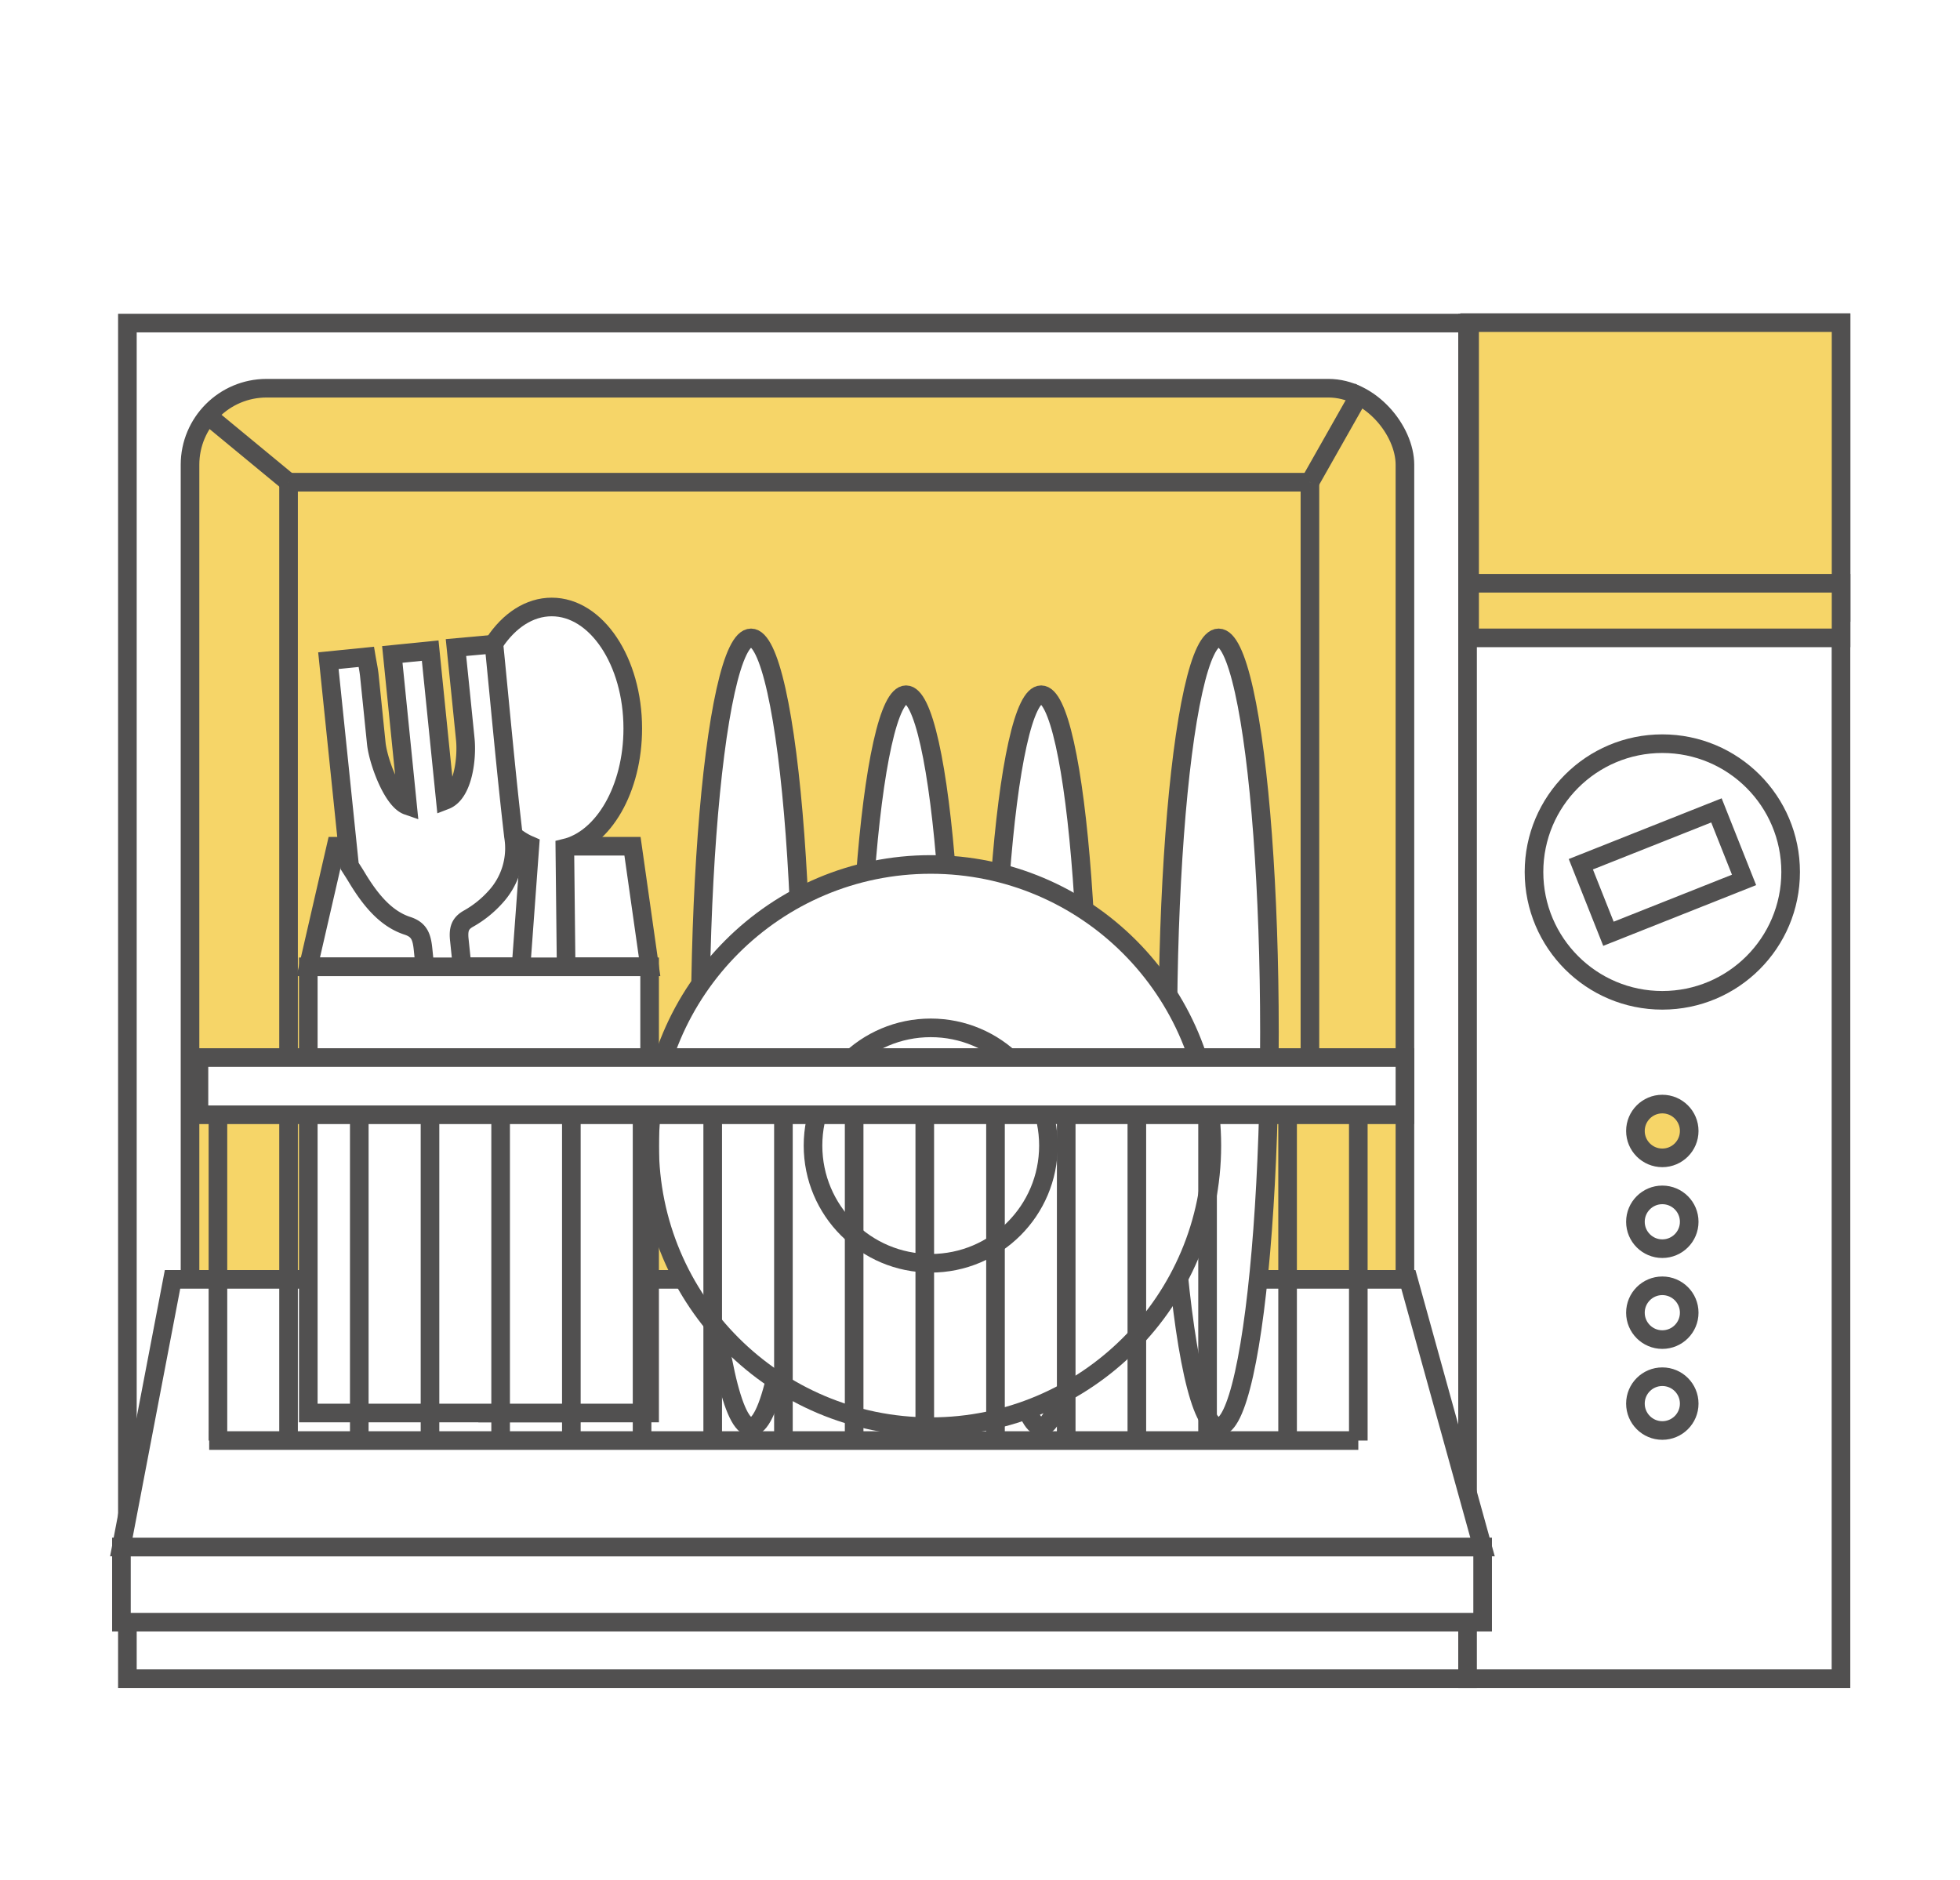 <svg id="7e780063-ba64-4fe9-bd11-66805fbbf11e" data-name="圖層 1" xmlns="http://www.w3.org/2000/svg" viewBox="0 0 210.63 202"><defs><style>.\30 a816c9a-a9f4-4047-bc9d-089af963ab3b{fill:#f6d568;}.\30 a816c9a-a9f4-4047-bc9d-089af963ab3b,.\34 2e3a740-fae4-49da-be85-88fbbbea4192,.\36 c660069-6269-42e8-ae39-76f41ae6c03f{stroke:#515050;stroke-miterlimit:10;stroke-width:2px;}.\36 c660069-6269-42e8-ae39-76f41ae6c03f{fill:none;}.\34 2e3a740-fae4-49da-be85-88fbbbea4192{fill:#fff;}</style></defs><title>icon</title><circle class="0a816c9a-a9f4-4047-bc9d-089af963ab3b" cx="180.28" cy="117.25" r="2.89"/><circle class="6c660069-6269-42e8-ae39-76f41ae6c03f" cx="180.28" cy="127.02" r="2.89"/><circle class="6c660069-6269-42e8-ae39-76f41ae6c03f" cx="180.28" cy="136.79" r="2.89"/><circle class="6c660069-6269-42e8-ae39-76f41ae6c03f" cx="180.28" cy="146.55" r="2.89"/><rect class="42e3a740-fae4-49da-be85-88fbbbea4192" x="13.69" y="34.72" width="144.02" height="145.68"/><rect class="42e3a740-fae4-49da-be85-88fbbbea4192" x="157.71" y="34.72" width="40.13" height="145.68"/><circle class="42e3a740-fae4-49da-be85-88fbbbea4192" cx="178.64" cy="93.71" r="13.79"/><rect class="42e3a740-fae4-49da-be85-88fbbbea4192" x="174.62" y="85.88" width="8.04" height="15.68" transform="translate(199.82 -106.9) rotate(68.34)"/><rect class="0a816c9a-a9f4-4047-bc9d-089af963ab3b" x="20.42" y="41.72" width="130.56" height="131.67" rx="8.23" ry="8.23"/><rect class="42e3a740-fae4-49da-be85-88fbbbea4192" x="13.05" y="166.25" width="146.28" height="8.08"/><polygon class="42e3a740-fae4-49da-be85-88fbbbea4192" points="18.54 137.49 13.04 166.25 159.32 166.25 151.35 137.49 18.54 137.49"/><circle class="0a816c9a-a9f4-4047-bc9d-089af963ab3b" cx="178.64" cy="121.54" r="2.89"/><circle class="6c660069-6269-42e8-ae39-76f41ae6c03f" cx="178.64" cy="131.3" r="2.89"/><circle class="6c660069-6269-42e8-ae39-76f41ae6c03f" cx="178.64" cy="141.07" r="2.89"/><circle class="6c660069-6269-42e8-ae39-76f41ae6c03f" cx="178.64" cy="150.84" r="2.89"/><rect class="0a816c9a-a9f4-4047-bc9d-089af963ab3b" x="157.93" y="34.67" width="39.92" height="31.15"/><rect class="0a816c9a-a9f4-4047-bc9d-089af963ab3b" x="157.93" y="62.68" width="39.92" height="5.87"/><ellipse class="42e3a740-fae4-49da-be85-88fbbbea4192" cx="80.71" cy="110.94" rx="5.46" ry="42.39"/><ellipse class="42e3a740-fae4-49da-be85-88fbbbea4192" cx="97.37" cy="113.99" rx="5.07" ry="39.33"/><ellipse class="42e3a740-fae4-49da-be85-88fbbbea4192" cx="111.89" cy="113.99" rx="5.07" ry="39.33"/><ellipse class="42e3a740-fae4-49da-be85-88fbbbea4192" cx="130.96" cy="110.94" rx="5.46" ry="42.39"/><circle class="42e3a740-fae4-49da-be85-88fbbbea4192" cx="100.02" cy="123.11" r="30.21"/><circle class="42e3a740-fae4-49da-be85-88fbbbea4192" cx="100.02" cy="123.11" r="12.65"/><line class="6c660069-6269-42e8-ae39-76f41ae6c03f" x1="22.48" y1="154.81" x2="145.97" y2="154.81"/><polygon class="42e3a740-fae4-49da-be85-88fbbbea4192" points="33.13 103.9 69.81 103.9 67.97 90.94 36.11 90.94 33.13 103.9"/><path class="42e3a740-fae4-49da-be85-88fbbbea4192" d="M68,78.29c0-7.21-3.9-13.06-8.71-13.06S50.6,71.08,50.6,78.29c0,6,2.69,11,6.35,12.56l-4.47,61h8.88l-.66-60.7C64.85,90.16,68,84.79,68,78.29Z"/><path class="42e3a740-fae4-49da-be85-88fbbbea4192" d="M53.08,69.22c.69,6.89,1.3,13.79,2.1,20.66a7.76,7.76,0,0,1-2,6.59,11.34,11.34,0,0,1-2.81,2.24c-.94.52-1.14,1.15-1,2.37q2.2,21.13,4.32,42.27l.22,2.13-4,.41-.19-1.82q-2.13-21-4.25-42c-.14-1.39-.4-2.16-1.69-2.58-2.34-.76-4-2.82-5.43-5.19-.25-.42-.52-.83-.78-1.24L35.29,71l4.07-.41c.11.66.26,1.32.33,2,.71,6.89.23,2.25.75,7.32.19,1.82,1.71,6.1,3.36,6.67L42.16,70.33l4.07-.41L47.86,86c1.92-.74,2.35-4.55,2.14-6.58-.68-6.73-.31-3.1-1-9.83Z"/><rect class="42e3a740-fae4-49da-be85-88fbbbea4192" x="33.13" y="103.9" width="36.68" height="47.95"/><rect class="42e3a740-fae4-49da-be85-88fbbbea4192" x="21.38" y="113.65" width="129.6" height="6.15"/><line class="6c660069-6269-42e8-ae39-76f41ae6c03f" x1="23.42" y1="119.8" x2="23.42" y2="154.81"/><line class="6c660069-6269-42e8-ae39-76f41ae6c03f" x1="145.97" y1="119.8" x2="145.97" y2="154.81"/><line class="6c660069-6269-42e8-ae39-76f41ae6c03f" x1="138.37" y1="119.8" x2="138.37" y2="154.81"/><line class="6c660069-6269-42e8-ae39-76f41ae6c03f" x1="129.77" y1="119.8" x2="129.77" y2="154.81"/><line class="6c660069-6269-42e8-ae39-76f41ae6c03f" x1="122.17" y1="119.8" x2="122.17" y2="154.81"/><line class="6c660069-6269-42e8-ae39-76f41ae6c03f" x1="114.58" y1="119.8" x2="114.58" y2="154.81"/><line class="6c660069-6269-42e8-ae39-76f41ae6c03f" x1="106.98" y1="119.8" x2="106.98" y2="154.81"/><line class="6c660069-6269-42e8-ae39-76f41ae6c03f" x1="99.38" y1="119.8" x2="99.38" y2="154.81"/><line class="6c660069-6269-42e8-ae39-76f41ae6c03f" x1="91.79" y1="119.8" x2="91.79" y2="154.81"/><line class="6c660069-6269-42e8-ae39-76f41ae6c03f" x1="84.19" y1="119.8" x2="84.19" y2="154.81"/><line class="6c660069-6269-42e8-ae39-76f41ae6c03f" x1="76.59" y1="119.8" x2="76.59" y2="154.81"/><line class="6c660069-6269-42e8-ae39-76f41ae6c03f" x1="69" y1="119.8" x2="69" y2="154.81"/><line class="6c660069-6269-42e8-ae39-76f41ae6c03f" x1="61.4" y1="154.81" x2="61.4" y2="119.8"/><line class="6c660069-6269-42e8-ae39-76f41ae6c03f" x1="53.8" y1="119.8" x2="53.8" y2="154.81"/><line class="6c660069-6269-42e8-ae39-76f41ae6c03f" x1="46.21" y1="119.8" x2="46.21" y2="154.81"/><line class="6c660069-6269-42e8-ae39-76f41ae6c03f" x1="38.61" y1="119.8" x2="38.61" y2="154.81"/><line class="6c660069-6269-42e8-ae39-76f41ae6c03f" x1="31.01" y1="119.8" x2="31.01" y2="154.81"/><line class="6c660069-6269-42e8-ae39-76f41ae6c03f" x1="22.48" y1="44.78" x2="31.01" y2="51.82"/><line class="6c660069-6269-42e8-ae39-76f41ae6c03f" x1="140.77" y1="51.82" x2="31.01" y2="51.82"/><line class="6c660069-6269-42e8-ae39-76f41ae6c03f" x1="146.49" y1="41.72" x2="140.77" y2="51.82"/><line class="6c660069-6269-42e8-ae39-76f41ae6c03f" x1="31.01" y1="51.82" x2="31.01" y2="113.65"/><line class="6c660069-6269-42e8-ae39-76f41ae6c03f" x1="140.77" y1="51.82" x2="140.77" y2="113.65"/></svg>